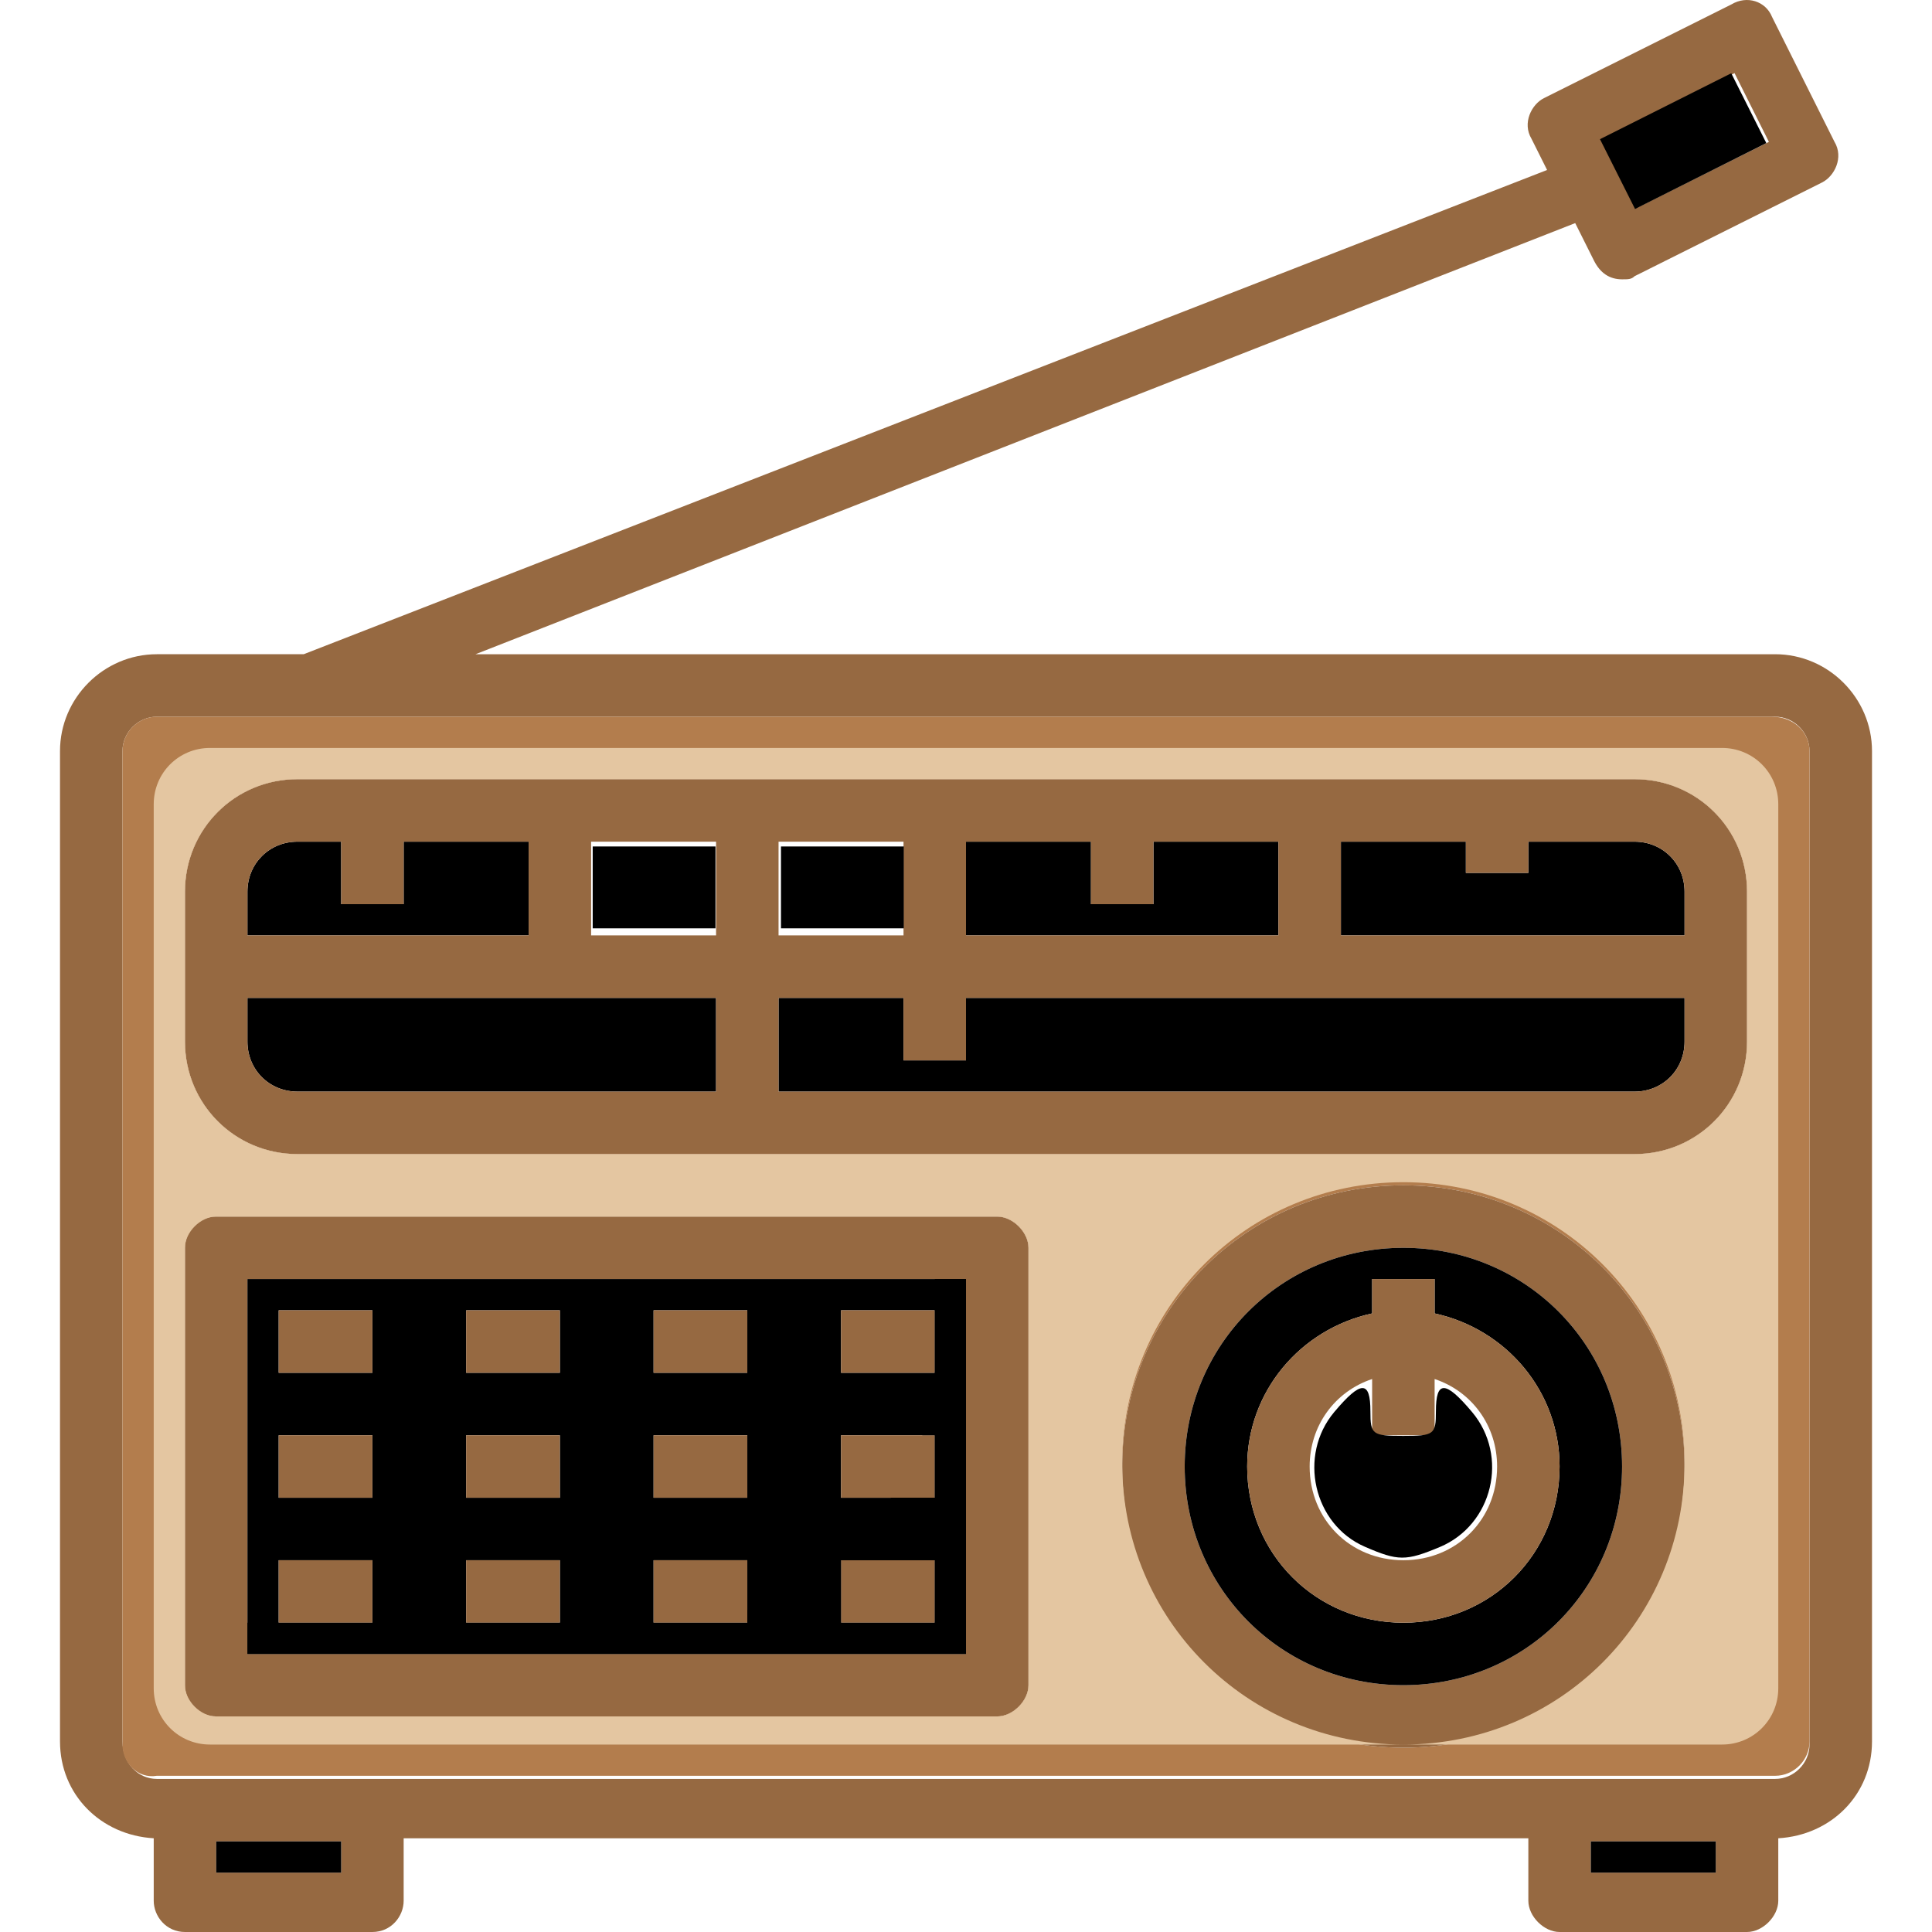 <?xml version="1.0" encoding="UTF-8" standalone="no"?>
<!-- Generator: Adobe Illustrator 19.0.0, SVG Export Plug-In . SVG Version: 6.00 Build 0)  -->

<svg
   xmlns:dc="http://purl.org/dc/elements/1.1/"
   xmlns:cc="http://creativecommons.org/ns#"
   xmlns:rdf="http://www.w3.org/1999/02/22-rdf-syntax-ns#"
   xmlns:svg="http://www.w3.org/2000/svg"
   xmlns="http://www.w3.org/2000/svg"
   xmlns:sodipodi="http://sodipodi.sourceforge.net/DTD/sodipodi-0.dtd"
   xmlns:inkscape="http://www.inkscape.org/namespaces/inkscape"
   version="1.1"
   id="Layer_1"
   x="0px"
   y="0px"
   viewBox="0 0 494.728 494.728"
   style="enable-background:new 0 0 494.728 494.728;"
   xml:space="preserve"
   sodipodi:docname="radio.svg"
   inkscape:version="0.92.4 (5da689c313, 2019-01-14)"><defs
   id="defs4068" /><sodipodi:namedview
   pagecolor="#ffffff"
   bordercolor="#666666"
   borderopacity="1"
   objecttolerance="10"
   gridtolerance="10"
   guidetolerance="10"
   inkscape:pageopacity="0"
   inkscape:pageshadow="2"
   inkscape:window-width="1312"
   inkscape:window-height="816"
   id="namedview4066"
   showgrid="false"
   inkscape:zoom="0.47702981"
   inkscape:cx="247.364"
   inkscape:cy="247.364"
   inkscape:window-x="2278"
   inkscape:window-y="87"
   inkscape:window-maximized="0"
   inkscape:current-layer="Layer_1" />
<g
   id="g3979">
	<path
   style="fill:#000000;"
   d="M135.364,215.528v24h-72v-11.2c0-7.2,5.6-12.8,12.8-12.8h11.2v16h16v-16H135.364z"
   id="path3969" />
	<path
   style="fill:#000000;"
   d="M183.364,255.528v24h-107.2c-7.2,0-12.8-5.6-12.8-12.8v-11.2H183.364z"
   id="path3971" />
	<path
   style="fill:#000000;"
   d="M431.364,255.528v11.2c0,7.2-5.6,12.8-12.8,12.8h-219.2v-24h32v16h16v-16H431.364z"
   id="path3973" />
	<path
   style="fill:#000000;"
   d="M431.364,228.328v11.2h-88v-24h32v8h16v-8h27.2C425.764,215.528,431.364,221.128,431.364,228.328z"
   id="path3975" />
	<polygon
   style="fill:#000000;"
   points="327.364,215.528 327.364,239.528 247.364,239.528 247.364,215.528 279.364,215.528    279.364,231.528 295.364,231.528 295.364,215.528  "
   id="polygon3977" />
</g>
<path
   style="fill:#966941;"
   d="M479.364,192.328v253.6c0,13.6-10.4,24-24,24.8v16c0,4-4,8-8,8h-48c-4,0-8-4-8-8v-16h-288v16  c0,4-3.2,8-8,8h-48c-4.8,0-8-4-8-8v-16c-13.6-0.8-24-11.2-24-24.8v-253.6c0-13.6,11.2-24.8,24.8-24.8h37.6l318.4-124l-4-8  c-2.4-4,0-8.8,3.2-10.4l48-24c4-2.4,8.8-0.8,10.4,3.2l16,32c2.4,4,0,8.8-3.2,10.4l-48,24c-0.8,0.8-1.6,0.8-3.2,0.8  c-3.2,0-5.6-1.6-7.2-4.8l-4.8-9.6l-281.6,110.4h332.8C468.164,167.528,479.364,178.728,479.364,192.328z M463.364,446.728v-254.4  c0-4.8-4-8.8-8.8-8.8h-414.4c-4.8,0-8.8,4-8.8,8.8v253.6c0,5.6,4,9.6,8.8,9.6h7.2h48h304h48h7.2  C459.364,455.528,463.364,451.528,463.364,446.728z M452.964,36.328l-8.8-17.6l-33.6,16.8l8.8,17.6L452.964,36.328z   M439.364,479.528v-8h-32v8H439.364z M87.364,479.528v-8h-32v8H87.364z"
   id="path3981" />
<path
   style="fill:#B37D4D;"
   d="M463.364,192.328v253.6c0,4.8-4,8.8-8.8,8.8h-7.2h-48h-304h-48h-7.2c-4.8,0.8-8.8-3.2-8.8-8v-254.4  c0-4.8,4-8.8,8.8-8.8h413.6C459.364,183.528,463.364,187.528,463.364,192.328z M447.364,266.728v-38.4c0-16-12.8-28.8-28.8-28.8  h-342.4c-16,0-28.8,12.8-28.8,28.8v38.4c0,16,12.8,28.8,28.8,28.8h342.4C434.564,295.528,447.364,282.728,447.364,266.728z   M431.364,375.528c0-40-32-72-72-72s-72,32-72,72s32,72,72,72S431.364,415.528,431.364,375.528z M263.364,431.528v-112c0-4-4-8-8-8  h-200c-4.8,0-8,4-8,8v112c0,4,3.2,8,8,8h200C259.364,439.528,263.364,435.528,263.364,431.528z"
   id="path3983" />
<rect
   x="412.374"
   y="26.071"
   transform="matrix(-0.894 0.449 -0.449 -0.894 832.67 -125.211)"
   style="fill:#000000;"
   width="37.599"
   height="19.999"
   id="rect3985" />
<path
   style="fill:#966941;"
   d="M447.364,228.328v38.4c0,16-12.8,28.8-28.8,28.8h-342.4c-16,0-28.8-12.8-28.8-28.8v-38.4  c0-16,12.8-28.8,28.8-28.8h342.4C434.564,199.528,447.364,212.328,447.364,228.328z M431.364,266.728v-11.2h-184v16h-16v-16h-32v24  h219.2C425.764,279.528,431.364,273.928,431.364,266.728z M431.364,239.528v-11.2c0-7.2-5.6-12.8-12.8-12.8h-27.2v8h-16v-8h-32v24  H431.364z M327.364,239.528v-24h-32v16h-16v-16h-32v24H327.364z M231.364,239.528v-24h-32v24H231.364z M183.364,279.528v-24h-120  v11.2c0,7.2,5.6,12.8,12.8,12.8H183.364z M183.364,239.528v-24h-32v24H183.364z M135.364,239.528v-24h-32v16h-16v-16h-11.2  c-7.2,0-12.8,5.6-12.8,12.8v11.2H135.364z"
   id="path3987" />
<rect
   x="407.364"
   y="471.528"
   style="fill:#000000;"
   width="32"
   height="8"
   id="rect3989" />
<path
   style="fill:#966941;"
   d="M359.364,303.528c40,0,72,32,72,72s-32,72-72,72s-72-32-72-72S319.364,303.528,359.364,303.528z   M415.364,375.528c0-31.2-24.8-56-56-56s-56,24.8-56,56s24.8,56,56,56S415.364,406.728,415.364,375.528z"
   id="path3991" />
<path
   style="fill:#000000;"
   d="M359.364,319.528c31.2,0,56,24.8,56,56s-24.8,56-56,56s-56-24.8-56-56  S328.164,319.528,359.364,319.528z M399.364,375.528c0-19.2-13.6-35.2-32-39.2v-8.8h-16v8.8c-18.4,4-32,20-32,39.2  c0,22.4,17.6,40,40,40S399.364,397.928,399.364,375.528z"
   id="path3993" />
<g
   id="g3999">
	<path
   style="fill:#966941;"
   d="M367.364,336.328c18.4,4,32,20,32,39.2c0,22.4-17.6,40-40,40s-40-17.6-40-40   c0-19.2,13.6-35.2,32-39.2v-8.8h16V336.328z M359.364,399.528c13.6,0,24-10.4,24-24c0-10.4-6.4-19.2-16-22.4v14.4h-16v-14.4   c-9.6,3.2-16,12-16,22.4C335.364,389.128,345.764,399.528,359.364,399.528z"
   id="path3995" />
	<path
   style="fill:#966941;"
   d="M263.364,319.528v112c0,4-4,8-8,8h-200c-4.8,0-8-4-8-8v-112c0-4,3.2-8,8-8h200   C259.364,311.528,263.364,315.528,263.364,319.528z M247.364,423.528v-96h-184v96H247.364z"
   id="path3997" />
</g>
<path
   style="fill:#000000;"
   d="M247.364,327.528v96h-184v-96H247.364z M239.364,415.528v-16h-24v16H239.364z M239.364,383.528v-16  h-24v16H239.364z M239.364,351.528v-16h-24v16H239.364z M191.364,415.528v-16h-24v16H191.364z M191.364,383.528v-16h-24v16H191.364z   M191.364,351.528v-16h-24v16H191.364z M143.364,415.528v-16h-24v16H143.364z M143.364,383.528v-16h-24v16H143.364z   M143.364,351.528v-16h-24v16H143.364z M95.364,415.528v-16h-24v16H95.364z M95.364,383.528v-16h-24v16H95.364z M95.364,351.528v-16  h-24v16H95.364z"
   id="path4001" />
<g
   id="g4027">
	<rect
   x="215.364"
   y="399.528"
   style="fill:#966941;"
   width="24"
   height="16"
   id="rect4003" />
	<rect
   x="215.364"
   y="367.528"
   style="fill:#966941;"
   width="24"
   height="16"
   id="rect4005" />
	<rect
   x="215.364"
   y="335.528"
   style="fill:#966941;"
   width="24"
   height="16"
   id="rect4007" />
	<rect
   x="167.364"
   y="399.528"
   style="fill:#966941;"
   width="24"
   height="16"
   id="rect4009" />
	<rect
   x="167.364"
   y="367.528"
   style="fill:#966941;"
   width="24"
   height="16"
   id="rect4011" />
	<rect
   x="167.364"
   y="335.528"
   style="fill:#966941;"
   width="24"
   height="16"
   id="rect4013" />
	<rect
   x="119.364"
   y="399.528"
   style="fill:#966941;"
   width="24"
   height="16"
   id="rect4015" />
	<rect
   x="119.364"
   y="367.528"
   style="fill:#966941;"
   width="24"
   height="16"
   id="rect4017" />
	<rect
   x="119.364"
   y="335.528"
   style="fill:#966941;"
   width="24"
   height="16"
   id="rect4019" />
	<rect
   x="71.364"
   y="399.528"
   style="fill:#966941;"
   width="24"
   height="16"
   id="rect4021" />
	<rect
   x="71.364"
   y="367.528"
   style="fill:#966941;"
   width="24"
   height="16"
   id="rect4023" />
	<rect
   x="71.364"
   y="335.528"
   style="fill:#966941;"
   width="24"
   height="16"
   id="rect4025" />
</g>
<rect
   x="55.364"
   y="471.528"
   style="fill:#000000;"
   width="32"
   height="8"
   id="rect4029" />
<path
   style="fill:#000000;"
   d="M239.364,327.528v8v11.2v4.8l0,0c-0.8,5.6-1.6,11.2-3.2,16h3.2v16h-11.2c-8.8,13.6-21.6,24-36.8,28.8  v3.2h-20.8h-3.2h-24h-24h-24h-24h-8v8h184v-96H239.364z M239.364,415.528h-24v-16h24V415.528z"
   id="path4031" />
<path
   style="fill:#E4C6A1;"
   d="M440.964,191.528h-387.2c-8,0-14.4,6.4-14.4,14.4v226.4c0,8,6.4,14.4,14.4,14.4h305.6  c-40,0-72-32-72-72s32-72,72-72s72,32,72,72s-32,72-72,72h81.6c8,0,14.4-6.4,14.4-14.4v-226.4  C455.364,197.928,448.964,191.528,440.964,191.528z M263.364,431.528c0,4-4,8-8,8h-200c-4,0-8-4-8-8v-112c0-4,4-8,8-8h200  c4,0,8,4,8,8V431.528z M447.364,266.728c0,16-12.8,28.8-28.8,28.8h-342.4c-16,0-28.8-12.8-28.8-28.8v-38.4c0-16,12.8-28.8,28.8-28.8  h342.4c16,0,28.8,12.8,28.8,28.8V266.728z"
   id="path4033" />
<g
   id="g4035">
</g>
<g
   id="g4037">
</g>
<g
   id="g4039">
</g>
<g
   id="g4041">
</g>
<g
   id="g4043">
</g>
<g
   id="g4045">
</g>
<g
   id="g4047">
</g>
<g
   id="g4049">
</g>
<g
   id="g4051">
</g>
<g
   id="g4053">
</g>
<g
   id="g4055">
</g>
<g
   id="g4057">
</g>
<g
   id="g4059">
</g>
<g
   id="g4061">
</g>
<g
   id="g4063">
</g>
<path
   style="fill:#000000;stroke-width:2.096"
   d="m 151.772,227.239 v -10.482 h 15.722 15.722 v 10.482 10.482 h -15.722 -15.722 z"
   id="path4072"
   inkscape:connector-curvature="0" /><path
   style="fill:#000000;stroke-width:2.096"
   d="m 199.988,227.239 v -10.482 h 15.722 15.722 V 227.239 237.721 H 215.71 199.988 Z"
   id="path4074"
   inkscape:connector-curvature="0" /><path
   style="fill:#000000;stroke-width:2.096"
   d="m 349.485,396.068 c -13.177,-5.731 -17.171,-23.379 -7.81,-34.504 6.824,-8.109 9.247,-8.152 9.247,-0.161 0,5.94 0.466,6.289 8.385,6.289 7.919,0 8.385,-0.349 8.385,-6.289 0,-7.991 2.423,-7.949 9.247,0.161 9.524,11.319 5.317,28.916 -8.271,34.593 -8.677,3.626 -10.664,3.616 -19.183,-0.089 z"
   id="path4076"
   inkscape:connector-curvature="0" /></svg>